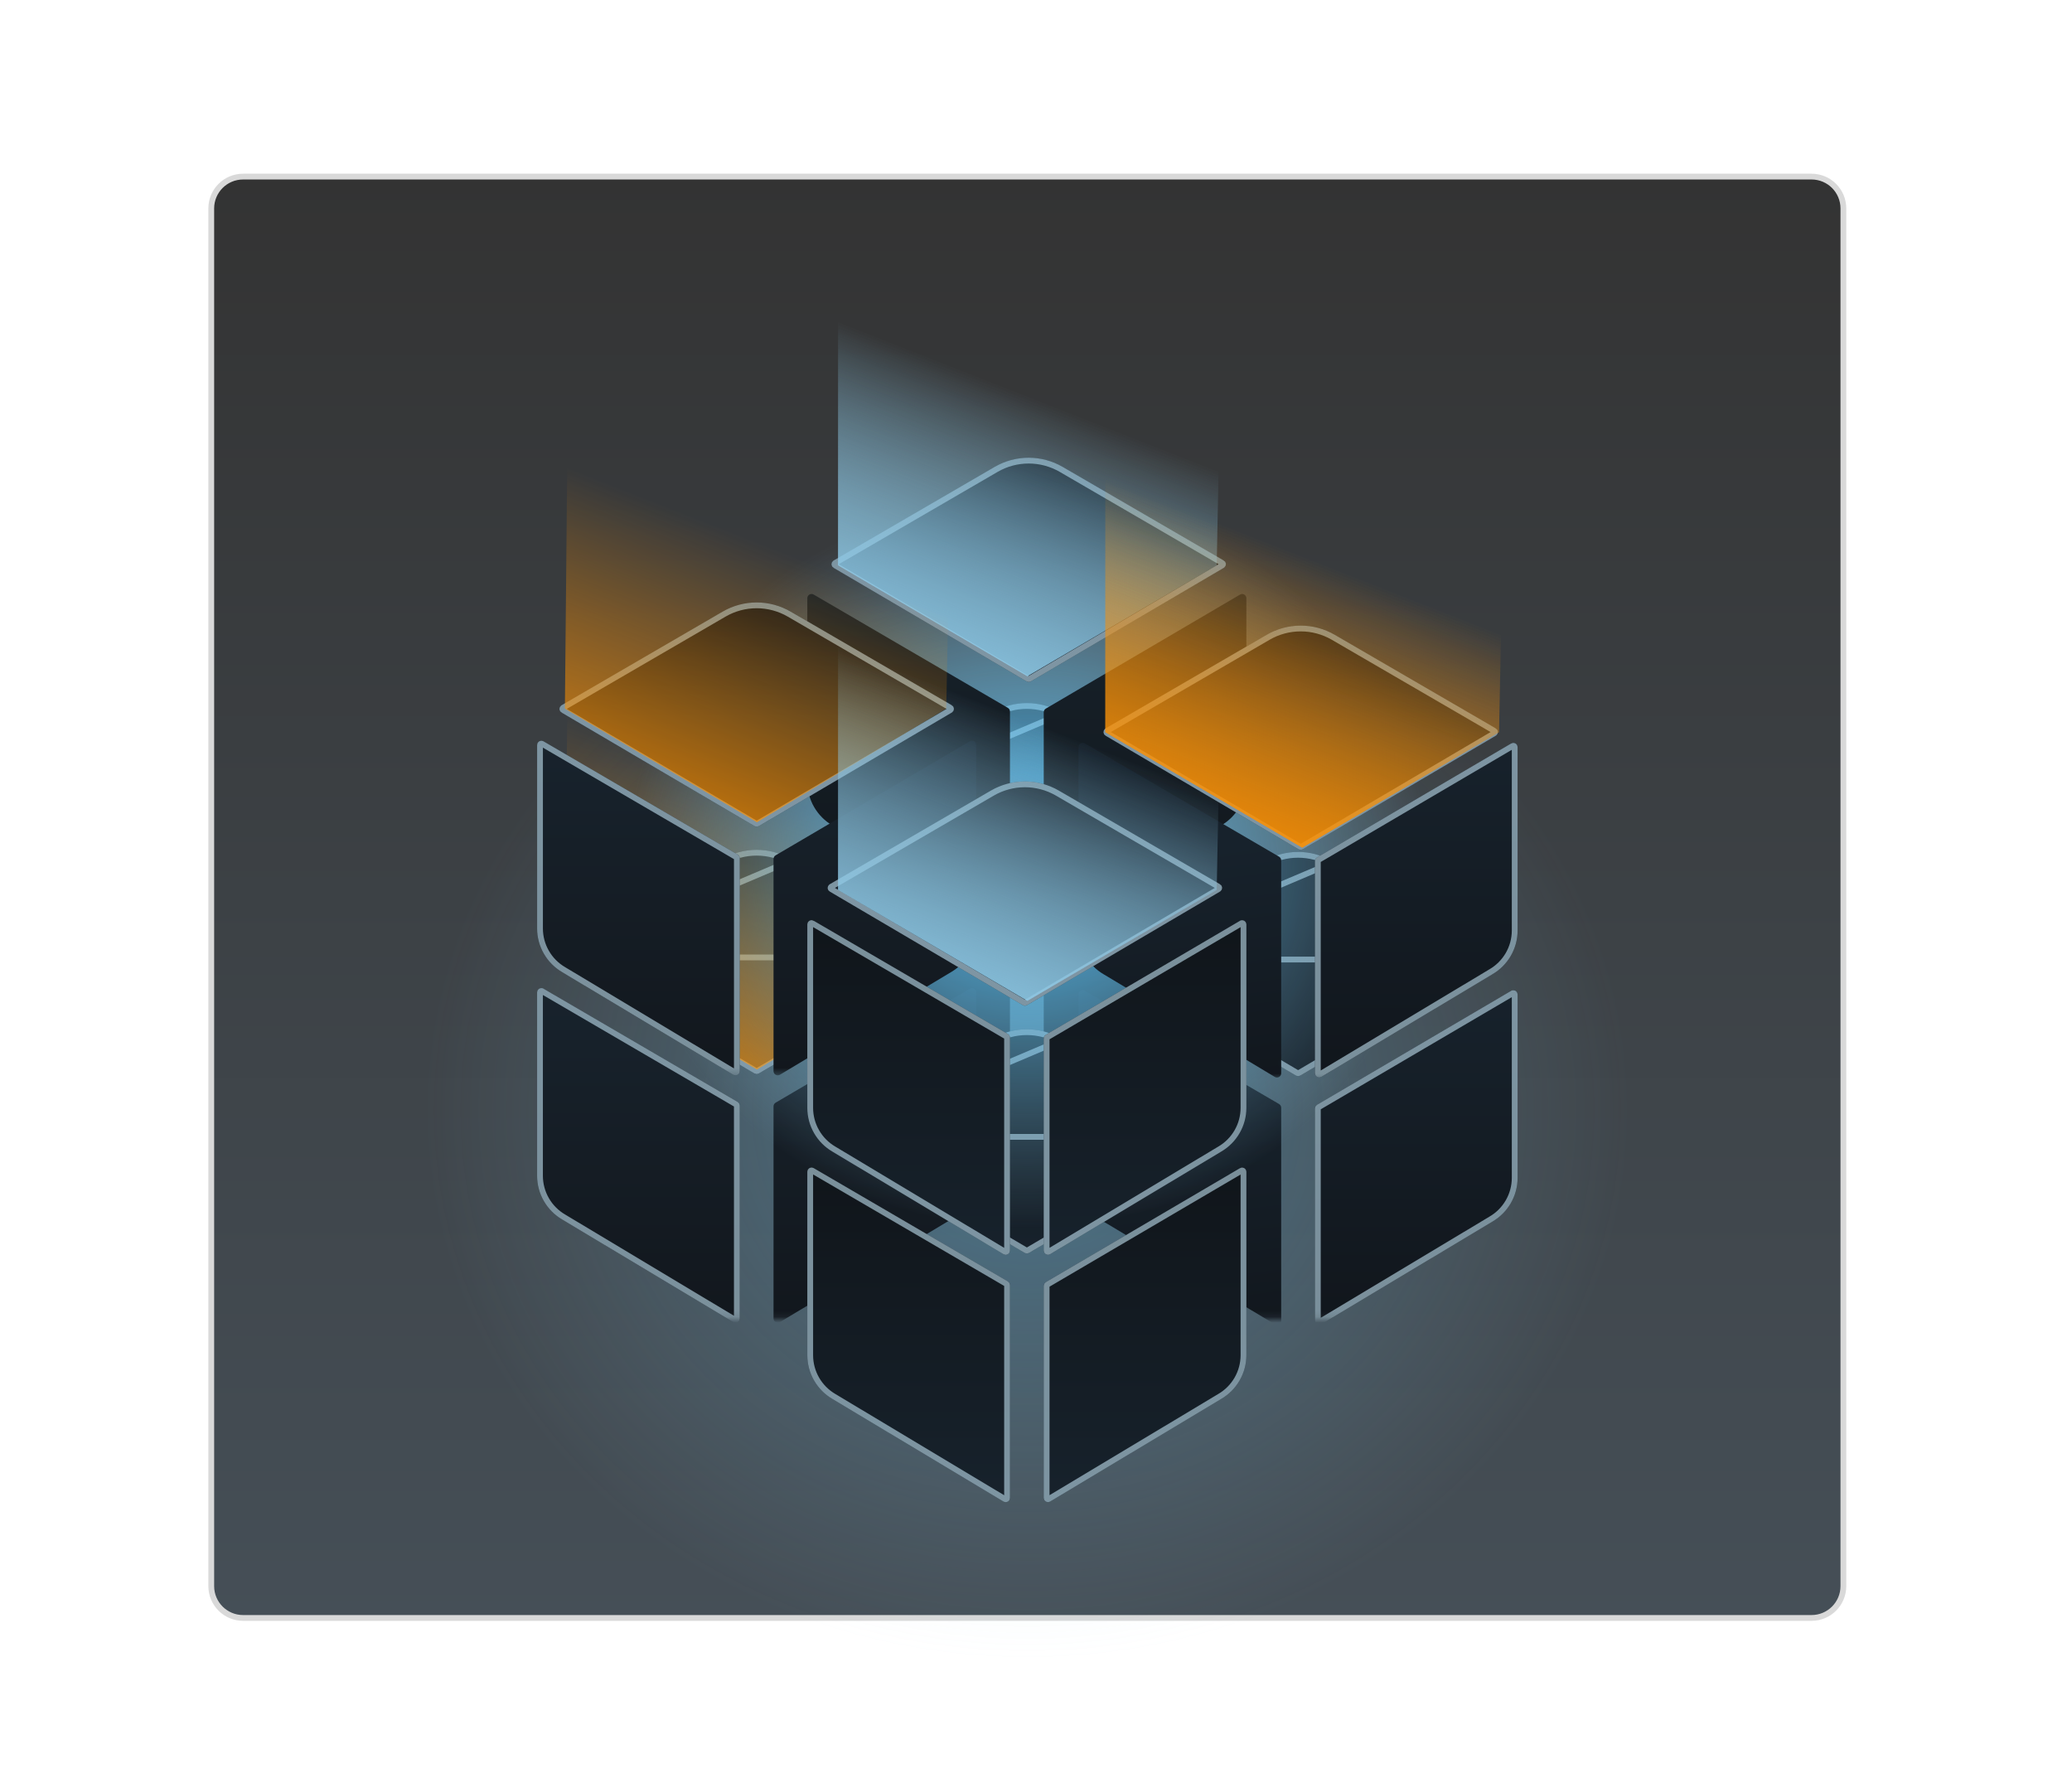 <svg width="358" height="308" viewBox="0 0 358 308" fill="none" xmlns="http://www.w3.org/2000/svg">
<g clip-path="url(#clip0_1134_14509)">
<g filter="url(#filter0_d_1134_14509)">
<path d="M313 30.509H42C38.962 30.509 36.5 32.971 36.5 36.009V274.009C36.5 277.046 38.962 279.509 42 279.509H313C316.038 279.509 318.5 277.046 318.5 274.009V36.009C318.5 32.971 316.038 30.509 313 30.509Z" fill="url(#paint0_linear_1134_14509)" fill-opacity="0.8" shape-rendering="crispEdges"/>
</g>
<path d="M313 30.509H42C38.962 30.509 36.5 32.971 36.5 36.009V274.009C36.5 277.046 38.962 279.509 42 279.509H313C316.038 279.509 318.5 277.046 318.5 274.009V36.009C318.5 32.971 316.038 30.509 313 30.509Z" stroke="#D9D9D9"/>
<path d="M292.464 87.588H62.555V296.001H292.464V87.588Z" fill="url(#paint1_radial_1134_14509)" fill-opacity="0.3"/>
<mask id="mask0_1134_14509" style="mask-type:luminance" maskUnits="userSpaceOnUse" x="130" y="54" width="95" height="144">
<path d="M224.24 54.877H130.781V197.327H224.24V54.877Z" fill="white"/>
</mask>
<g mask="url(#mask0_1134_14509)">
<path d="M211.138 140.481C211.248 140.416 211.34 140.324 211.403 140.214C211.467 140.103 211.5 139.978 211.5 139.851C211.5 139.723 211.467 139.598 211.403 139.487C211.34 139.377 211.248 139.285 211.138 139.221L183.285 123.038C181.503 122.005 179.479 121.461 177.419 121.461C175.359 121.461 173.336 122.005 171.554 123.038L143.706 139.221C143.595 139.285 143.504 139.377 143.441 139.487C143.377 139.598 143.344 139.723 143.344 139.851C143.344 139.978 143.377 140.103 143.441 140.214C143.504 140.324 143.595 140.416 143.706 140.481L177.055 160.099C177.168 160.165 177.295 160.2 177.426 160.2C177.556 160.2 177.684 160.165 177.796 160.099L211.138 140.481Z" fill="url(#paint2_linear_1134_14509)"/>
<path d="M210.885 140.05L210.886 140.049C210.921 140.029 210.95 140 210.97 139.965C210.99 139.93 211 139.891 211 139.851C211 139.81 210.99 139.771 210.97 139.736C210.95 139.702 210.921 139.673 210.886 139.652L183.034 123.471M210.885 140.05L183.034 123.471M210.885 140.05L177.542 159.668C177.507 159.689 177.467 159.7 177.426 159.7C177.385 159.7 177.344 159.689 177.309 159.668L143.959 140.05L143.958 140.049M210.885 140.05L143.958 140.049M183.034 123.471C181.328 122.483 179.391 121.961 177.419 121.961C175.447 121.961 173.511 122.482 171.805 123.47L171.804 123.471L143.958 139.652C143.957 139.652 143.957 139.653 143.957 139.653C143.923 139.673 143.894 139.702 143.874 139.736C143.854 139.771 143.844 139.81 143.844 139.851C143.844 139.891 143.854 139.93 143.874 139.965C143.894 140 143.923 140.029 143.958 140.049M183.034 123.471L143.958 140.049" stroke="#CEEFFF" stroke-opacity="0.56"/>
<path d="M140.582 145.442C140.471 145.378 140.345 145.345 140.217 145.345C140.088 145.345 139.962 145.379 139.851 145.444C139.74 145.508 139.648 145.601 139.584 145.713C139.521 145.824 139.487 145.95 139.488 146.079V177.789C139.491 179.317 139.894 180.818 140.657 182.142C141.419 183.467 142.515 184.568 143.836 185.337L173.407 203.068C173.518 203.132 173.644 203.166 173.772 203.166C173.9 203.166 174.025 203.132 174.136 203.068C174.247 203.004 174.339 202.912 174.403 202.801C174.467 202.691 174.501 202.565 174.501 202.437V165.646C174.501 165.518 174.467 165.392 174.403 165.282C174.339 165.171 174.247 165.079 174.136 165.015L140.582 145.442Z" fill="url(#paint3_linear_1134_14509)"/>
<path d="M180.336 165.774V202.428C180.336 202.556 180.37 202.682 180.434 202.793C180.498 202.904 180.59 202.996 180.701 203.059C180.812 203.123 180.938 203.157 181.066 203.157C181.194 203.157 181.319 203.123 181.43 203.059L211 185.329C212.319 184.56 213.415 183.46 214.178 182.138C214.941 180.816 215.344 179.317 215.349 177.79V146.079C215.348 145.952 215.314 145.826 215.25 145.716C215.186 145.605 215.094 145.513 214.983 145.45C214.872 145.386 214.747 145.352 214.619 145.353C214.491 145.353 214.365 145.386 214.255 145.45L180.701 165.145C180.59 165.209 180.498 165.301 180.434 165.411C180.37 165.521 180.336 165.647 180.336 165.774Z" fill="url(#paint4_linear_1134_14509)"/>
</g>
<mask id="mask1_1134_14509" style="mask-type:luminance" maskUnits="userSpaceOnUse" x="84" y="86" width="94" height="142">
<path d="M177.508 86.532H84.049V227.851H177.508V86.532Z" fill="white"/>
</mask>
<g mask="url(#mask1_1134_14509)">
<path d="M164.451 165.829C164.561 165.765 164.652 165.673 164.716 165.562C164.779 165.452 164.813 165.327 164.813 165.199C164.813 165.072 164.779 164.946 164.716 164.836C164.652 164.725 164.561 164.633 164.451 164.569L136.597 148.387C134.815 147.354 132.792 146.81 130.732 146.81C128.672 146.81 126.648 147.354 124.866 148.387L97.018 164.569C96.908 164.633 96.817 164.725 96.753 164.836C96.69 164.946 96.656 165.072 96.656 165.199C96.656 165.327 96.69 165.452 96.753 165.562C96.817 165.673 96.908 165.765 97.018 165.829L130.368 185.447C130.48 185.514 130.608 185.548 130.738 185.548C130.868 185.548 130.996 185.514 131.108 185.447L164.451 165.829Z" fill="url(#paint5_linear_1134_14509)"/>
<path d="M164.197 165.398L164.199 165.397C164.233 165.377 164.262 165.348 164.282 165.313C164.302 165.279 164.313 165.239 164.313 165.199C164.313 165.159 164.302 165.12 164.282 165.085C164.262 165.05 164.233 165.021 164.199 165.001L136.347 148.819L164.197 165.398ZM164.197 165.398L130.855 185.017C130.819 185.037 130.779 185.048 130.738 185.048C130.697 185.048 130.657 185.037 130.622 185.017L130.621 185.016L97.272 165.398L97.27 165.397M164.197 165.398L97.27 165.397M97.27 165.397C97.235 165.377 97.207 165.348 97.187 165.313C97.167 165.279 97.156 165.239 97.156 165.199C97.156 165.159 97.167 165.12 97.187 165.085C97.207 165.05 97.235 165.021 97.27 165.001L125.117 148.819C126.823 147.83 128.76 147.31 130.732 147.31C132.703 147.31 134.64 147.83 136.346 148.819L97.27 165.397Z" stroke="#CEEFFF" stroke-opacity="0.56"/>
<path d="M93.895 170.79C93.784 170.726 93.657 170.692 93.529 170.692C93.401 170.693 93.274 170.727 93.163 170.791C93.052 170.856 92.96 170.949 92.897 171.06C92.833 171.172 92.8 171.298 92.801 171.427V203.137C92.804 204.665 93.206 206.166 93.969 207.49C94.732 208.814 95.828 209.916 97.148 210.685L126.72 228.416C126.83 228.48 126.956 228.513 127.084 228.513C127.212 228.513 127.338 228.48 127.449 228.416C127.56 228.352 127.652 228.26 127.716 228.149C127.78 228.038 127.814 227.913 127.814 227.785V190.994C127.814 190.866 127.78 190.74 127.716 190.629C127.652 190.519 127.56 190.427 127.449 190.363L93.895 170.79Z" fill="url(#paint6_linear_1134_14509)"/>
<path d="M93.301 171.427V171.423C93.301 171.383 93.311 171.343 93.331 171.308C93.351 171.273 93.38 171.244 93.415 171.223C93.45 171.203 93.489 171.192 93.53 171.192C93.57 171.192 93.609 171.203 93.644 171.223H93.645L127.197 190.795L127.199 190.796C127.234 190.816 127.263 190.845 127.283 190.88C127.303 190.914 127.314 190.954 127.314 190.994V227.784C127.314 227.824 127.303 227.864 127.283 227.899C127.263 227.934 127.234 227.962 127.199 227.983C127.164 228.003 127.124 228.013 127.084 228.013C127.045 228.013 127.006 228.003 126.972 227.984L97.405 210.256L97.4 210.253C96.155 209.527 95.121 208.489 94.402 207.24C93.683 205.992 93.303 204.577 93.301 203.136V171.427Z" stroke="#CEEFFF" stroke-opacity="0.56"/>
<path d="M133.65 191.121V227.775C133.651 227.903 133.684 228.029 133.748 228.139C133.812 228.25 133.905 228.342 134.015 228.406C134.126 228.47 134.252 228.504 134.38 228.504C134.508 228.504 134.634 228.47 134.745 228.406L164.314 210.675C165.633 209.907 166.729 208.807 167.492 207.485C168.255 206.162 168.659 204.663 168.663 203.136V171.426C168.663 171.298 168.629 171.173 168.565 171.062C168.5 170.952 168.408 170.86 168.297 170.796C168.187 170.733 168.061 170.699 167.933 170.699C167.805 170.699 167.68 170.733 167.569 170.797L134.015 190.492C133.905 190.555 133.813 190.647 133.749 190.758C133.685 190.868 133.651 190.993 133.65 191.121Z" fill="url(#paint7_linear_1134_14509)"/>
<path d="M98.069 116.56L117.158 127.615L127.173 133.326C128.267 133.95 129.59 134.022 130.745 133.522L142.929 128.242L164.425 118.429L163.49 165.158L130.779 184.785L97.602 165.158L98.069 116.56Z" fill="url(#paint8_linear_1134_14509)"/>
</g>
<mask id="mask2_1134_14509" style="mask-type:luminance" maskUnits="userSpaceOnUse" x="177" y="84" width="94" height="144">
<path d="M270.965 84.272H177.506V227.851H270.965V84.272Z" fill="white"/>
</mask>
<g mask="url(#mask2_1134_14509)">
<path d="M258 166.193C258.11 166.128 258.201 166.036 258.265 165.926C258.328 165.815 258.361 165.69 258.361 165.562C258.361 165.435 258.328 165.31 258.265 165.199C258.201 165.089 258.11 164.997 258 164.932L230.146 148.75C228.364 147.717 226.34 147.173 224.281 147.173C222.221 147.173 220.197 147.717 218.415 148.75L190.567 164.932C190.457 164.997 190.365 165.089 190.302 165.199C190.238 165.31 190.205 165.435 190.205 165.562C190.205 165.69 190.238 165.815 190.302 165.926C190.365 166.036 190.457 166.128 190.567 166.193L223.917 185.811C224.029 185.877 224.157 185.912 224.287 185.912C224.417 185.912 224.545 185.877 224.657 185.811L258 166.193Z" fill="url(#paint9_linear_1134_14509)"/>
<path d="M257.746 165.762L257.748 165.761C257.782 165.74 257.811 165.712 257.831 165.677C257.851 165.642 257.861 165.603 257.861 165.562C257.861 165.522 257.851 165.483 257.831 165.448C257.811 165.413 257.782 165.385 257.748 165.364L229.895 149.182M257.746 165.762L229.895 149.182M257.746 165.762L224.404 185.38C224.369 185.401 224.328 185.412 224.287 185.412C224.246 185.412 224.206 185.401 224.17 185.38L190.82 165.762L190.819 165.761M257.746 165.762L190.819 165.761M229.895 149.182C228.189 148.194 226.252 147.673 224.281 147.673C222.309 147.673 220.372 148.194 218.666 149.182L190.819 165.364C190.819 165.364 190.819 165.365 190.818 165.365C190.784 165.385 190.755 165.414 190.736 165.448C190.716 165.483 190.705 165.522 190.705 165.562C190.705 165.603 190.716 165.642 190.736 165.677C190.756 165.712 190.784 165.74 190.819 165.761M229.895 149.182L190.819 165.761" stroke="#CEEFFF" stroke-opacity="0.56"/>
<path d="M187.444 171.155C187.333 171.091 187.206 171.057 187.078 171.058C186.949 171.058 186.823 171.092 186.712 171.157C186.601 171.221 186.509 171.314 186.446 171.425C186.382 171.537 186.349 171.663 186.35 171.792V203.502C186.352 205.03 186.755 206.531 187.518 207.855C188.281 209.179 189.377 210.281 190.697 211.05L220.268 228.781C220.379 228.845 220.505 228.878 220.633 228.878C220.761 228.879 220.887 228.845 220.997 228.781C221.108 228.717 221.2 228.625 221.265 228.514C221.329 228.403 221.362 228.278 221.363 228.15V191.359C221.362 191.231 221.329 191.105 221.265 190.995C221.201 190.884 221.109 190.792 220.998 190.728L187.444 171.155Z" fill="url(#paint10_linear_1134_14509)"/>
<path d="M227.197 191.484V228.139C227.197 228.267 227.231 228.392 227.295 228.503C227.359 228.613 227.451 228.706 227.562 228.77C227.673 228.834 227.799 228.867 227.927 228.867C228.055 228.867 228.181 228.834 228.291 228.77L257.861 211.038C259.18 210.27 260.276 209.17 261.039 207.848C261.802 206.526 262.206 205.027 262.21 203.501V171.789C262.21 171.662 262.176 171.536 262.111 171.426C262.047 171.315 261.955 171.223 261.844 171.16C261.734 171.096 261.608 171.062 261.48 171.062C261.352 171.064 261.227 171.096 261.116 171.16L227.562 190.855C227.451 190.919 227.36 191.01 227.296 191.121C227.232 191.231 227.198 191.356 227.197 191.484Z" fill="url(#paint11_linear_1134_14509)"/>
<path d="M257.609 210.606L257.604 210.61L228.039 228.339C228.005 228.358 227.966 228.367 227.927 228.367C227.887 228.367 227.847 228.357 227.812 228.337C227.777 228.317 227.748 228.288 227.728 228.253C227.708 228.219 227.697 228.179 227.697 228.139V191.485C227.698 191.445 227.708 191.406 227.728 191.372C227.748 191.337 227.777 191.308 227.812 191.288L227.815 191.286L261.366 171.593H261.367C261.402 171.573 261.441 171.564 261.481 171.562C261.521 171.562 261.56 171.573 261.595 171.593C261.63 171.613 261.659 171.642 261.679 171.677C261.699 171.711 261.71 171.75 261.71 171.79V171.792V203.498V203.501C261.706 204.94 261.325 206.352 260.606 207.598C259.886 208.845 258.853 209.882 257.609 210.606Z" stroke="#CEEFFF" stroke-opacity="0.56"/>
</g>
<path d="M211.138 196.831C211.248 196.767 211.34 196.675 211.403 196.564C211.467 196.454 211.5 196.329 211.5 196.201C211.5 196.074 211.467 195.948 211.403 195.838C211.34 195.727 211.248 195.635 211.138 195.571L183.285 179.389C181.503 178.356 179.479 177.812 177.419 177.812C175.359 177.812 173.336 178.356 171.554 179.389L143.706 195.571C143.595 195.635 143.504 195.727 143.441 195.838C143.377 195.948 143.344 196.074 143.344 196.201C143.344 196.329 143.377 196.454 143.441 196.564C143.504 196.675 143.595 196.767 143.706 196.831L177.055 216.449C177.168 216.515 177.295 216.55 177.426 216.55C177.556 216.55 177.684 216.515 177.796 216.449L211.138 196.831Z" fill="url(#paint12_linear_1134_14509)"/>
<path d="M210.885 196.4L210.886 196.399C210.921 196.379 210.95 196.35 210.97 196.315C210.99 196.281 211 196.241 211 196.201C211 196.161 210.99 196.122 210.97 196.087C210.95 196.052 210.921 196.023 210.886 196.003L183.034 179.821M210.885 196.4L183.034 179.821M210.885 196.4L177.542 216.018C177.507 216.038 177.467 216.05 177.426 216.05C177.385 216.05 177.344 216.039 177.309 216.019L143.959 196.4L143.958 196.399M210.885 196.4L143.958 196.399M183.034 179.821C181.328 178.832 179.391 178.312 177.419 178.312C175.447 178.312 173.511 178.832 171.805 179.821H171.804L143.957 196.003C143.923 196.023 143.894 196.052 143.874 196.087C143.854 196.122 143.844 196.161 143.844 196.201C143.844 196.241 143.854 196.281 143.874 196.315C143.894 196.35 143.923 196.379 143.958 196.399M183.034 179.821L143.958 196.399" stroke="#CEEFFF" stroke-opacity="0.56"/>
<path d="M140.582 201.792C140.471 201.728 140.345 201.694 140.217 201.694C140.088 201.695 139.962 201.729 139.851 201.793C139.74 201.858 139.648 201.951 139.584 202.062C139.521 202.174 139.487 202.3 139.488 202.429V234.139C139.491 235.667 139.894 237.168 140.657 238.492C141.419 239.816 142.515 240.918 143.836 241.687L173.407 259.417C173.518 259.481 173.644 259.515 173.772 259.515C173.9 259.515 174.025 259.482 174.136 259.418C174.247 259.354 174.339 259.262 174.403 259.151C174.467 259.04 174.501 258.915 174.501 258.787V221.996C174.501 221.868 174.467 221.742 174.403 221.631C174.339 221.521 174.247 221.429 174.136 221.365L140.582 201.792Z" fill="url(#paint13_linear_1134_14509)"/>
<path d="M139.988 202.429V202.425C139.988 202.385 139.998 202.345 140.018 202.31C140.038 202.275 140.067 202.246 140.102 202.225C140.137 202.205 140.177 202.194 140.217 202.194C140.257 202.194 140.297 202.205 140.332 202.225L173.885 221.797L173.886 221.798C173.921 221.818 173.95 221.847 173.97 221.882C173.991 221.916 174.001 221.956 174.001 221.996V258.786C174.001 258.826 173.991 258.866 173.97 258.901C173.95 258.935 173.921 258.964 173.886 258.985C173.852 259.005 173.812 259.015 173.772 259.015C173.732 259.015 173.694 259.005 173.66 258.986L144.093 241.258L144.087 241.255C142.842 240.529 141.809 239.491 141.09 238.242C140.371 236.994 139.991 235.579 139.988 234.138V202.429Z" stroke="#CEEFFF" stroke-opacity="0.56"/>
<path d="M180.336 222.124V258.778C180.336 258.906 180.37 259.032 180.434 259.142C180.498 259.253 180.59 259.345 180.701 259.409C180.812 259.473 180.938 259.507 181.066 259.507C181.194 259.507 181.319 259.473 181.43 259.409L211 241.678C212.319 240.91 213.415 239.81 214.178 238.488C214.941 237.165 215.344 235.666 215.349 234.139V202.429C215.348 202.301 215.314 202.176 215.25 202.065C215.186 201.955 215.094 201.863 214.983 201.799C214.872 201.736 214.747 201.702 214.619 201.702C214.491 201.702 214.365 201.736 214.255 201.8L180.701 221.495C180.59 221.558 180.498 221.65 180.434 221.761C180.37 221.871 180.336 221.996 180.336 222.124Z" fill="url(#paint14_linear_1134_14509)"/>
<path d="M210.748 241.246L210.742 241.249L181.178 258.977C181.143 258.997 181.105 259.007 181.065 259.007C181.025 259.007 180.986 258.996 180.951 258.976C180.916 258.956 180.887 258.927 180.867 258.892C180.847 258.857 180.836 258.818 180.836 258.778V222.125C180.836 222.085 180.847 222.046 180.867 222.011C180.887 221.977 180.916 221.948 180.951 221.928L180.954 221.926L214.505 202.233L214.506 202.232C214.54 202.213 214.579 202.202 214.619 202.202C214.659 202.202 214.699 202.213 214.734 202.233C214.769 202.253 214.798 202.282 214.818 202.316C214.838 202.351 214.849 202.39 214.849 202.43V202.431V234.138V234.139C214.844 235.578 214.464 236.991 213.744 238.238C213.025 239.485 211.992 240.522 210.748 241.246Z" stroke="#CEEFFF" stroke-opacity="0.56"/>
<path d="M292.464 44.855H62.555V253.268H292.464V44.855Z" fill="url(#paint15_radial_1134_14509)" fill-opacity="0.7"/>
<mask id="mask3_1134_14509" style="mask-type:luminance" maskUnits="userSpaceOnUse" x="130" y="12" width="95" height="143">
<path d="M224.24 12.145H130.781V154.595H224.24V12.145Z" fill="white"/>
</mask>
<g mask="url(#mask3_1134_14509)">
<path d="M211.453 98.096C211.563 98.032 211.654 97.94 211.718 97.829C211.781 97.719 211.815 97.593 211.815 97.466C211.815 97.338 211.781 97.213 211.718 97.103C211.654 96.992 211.563 96.9 211.453 96.836L183.599 80.653C181.817 79.62 179.794 79.076 177.734 79.076C175.674 79.076 173.65 79.62 171.868 80.653L144.02 96.836C143.91 96.9 143.819 96.992 143.755 97.103C143.692 97.213 143.658 97.338 143.658 97.466C143.658 97.593 143.692 97.719 143.755 97.829C143.819 97.94 143.91 98.032 144.02 98.096L177.37 117.714C177.482 117.78 177.61 117.815 177.74 117.815C177.87 117.815 177.998 117.78 178.11 117.714L211.453 98.096Z" fill="url(#paint16_linear_1134_14509)"/>
<path d="M172.119 81.086L144.272 97.268C144.237 97.288 144.209 97.317 144.189 97.352C144.169 97.386 144.158 97.426 144.158 97.466C144.158 97.506 144.169 97.545 144.189 97.58C144.209 97.615 144.237 97.644 144.272 97.664L144.274 97.665L177.624 117.283C177.659 117.304 177.699 117.315 177.74 117.315C177.781 117.315 177.822 117.304 177.857 117.283L211.199 97.665L211.201 97.664C211.235 97.644 211.264 97.615 211.284 97.58C211.304 97.545 211.315 97.506 211.315 97.466C211.315 97.426 211.304 97.386 211.284 97.352C211.264 97.317 211.236 97.288 211.202 97.268C211.201 97.268 211.201 97.268 211.201 97.268L183.349 81.086C181.642 80.097 179.706 79.576 177.734 79.576C175.762 79.576 173.825 80.097 172.119 81.086ZM172.119 81.086C172.119 81.086 172.119 81.086 172.119 81.086Z" stroke="#CEEFFF" stroke-opacity="0.56"/>
<path d="M140.582 102.71C140.471 102.646 140.345 102.612 140.217 102.612C140.088 102.613 139.962 102.647 139.851 102.711C139.74 102.776 139.648 102.869 139.584 102.98C139.521 103.092 139.487 103.218 139.488 103.347V135.057C139.491 136.585 139.894 138.086 140.657 139.41C141.419 140.734 142.515 141.836 143.836 142.605L173.407 160.335C173.518 160.399 173.644 160.433 173.772 160.433C173.9 160.433 174.025 160.4 174.136 160.336C174.247 160.272 174.339 160.18 174.403 160.069C174.467 159.958 174.501 159.832 174.501 159.704V122.914C174.501 122.786 174.467 122.66 174.403 122.549C174.339 122.439 174.247 122.347 174.136 122.283L140.582 102.71Z" fill="url(#paint17_linear_1134_14509)"/>
<path d="M180.336 123.042V159.696C180.336 159.824 180.37 159.95 180.434 160.06C180.498 160.171 180.59 160.263 180.701 160.327C180.812 160.391 180.938 160.425 181.066 160.425C181.194 160.425 181.319 160.391 181.43 160.327L211 142.596C212.319 141.828 213.415 140.728 214.178 139.406C214.941 138.083 215.344 136.584 215.349 135.057V103.347C215.348 103.219 215.314 103.094 215.25 102.983C215.186 102.873 215.094 102.781 214.983 102.717C214.872 102.654 214.747 102.62 214.619 102.62C214.491 102.62 214.365 102.654 214.255 102.718L180.701 122.413C180.59 122.476 180.498 122.568 180.434 122.678C180.37 122.789 180.336 122.914 180.336 123.042Z" fill="url(#paint18_linear_1134_14509)"/>
<path d="M144.799 48.593L163.887 59.648L173.903 65.359C174.997 65.983 176.32 66.055 177.475 65.555L189.659 60.275L211.155 50.462L210.22 97.659L177.509 116.818L144.799 97.659V48.593Z" fill="url(#paint19_linear_1134_14509)"/>
<path d="M144.799 48.593L163.887 59.648L173.903 65.359C174.997 65.983 176.32 66.055 177.475 65.555L189.659 60.275L211.155 50.462L210.22 97.659L177.509 116.818L144.799 97.659V48.593Z" fill="url(#paint20_linear_1134_14509)"/>
</g>
<mask id="mask4_1134_14509" style="mask-type:luminance" maskUnits="userSpaceOnUse" x="83" y="43" width="95" height="143">
<path d="M177.927 43.765H83.92V185.631H177.927V43.765Z" fill="white"/>
</mask>
<g mask="url(#mask4_1134_14509)">
<path d="M164.453 123.096C164.563 123.032 164.654 122.94 164.718 122.829C164.781 122.719 164.815 122.593 164.815 122.466C164.815 122.338 164.781 122.213 164.718 122.103C164.654 121.992 164.563 121.9 164.453 121.836L136.599 105.653C134.817 104.62 132.794 104.076 130.734 104.076C128.674 104.076 126.65 104.62 124.868 105.653L97.02 121.836C96.91 121.9 96.819 121.992 96.755 122.103C96.692 122.213 96.658 122.338 96.658 122.466C96.658 122.593 96.692 122.719 96.755 122.829C96.819 122.94 96.91 123.032 97.02 123.096L130.37 142.714C130.482 142.78 130.61 142.815 130.74 142.815C130.87 142.815 130.998 142.78 131.11 142.714L164.453 123.096Z" fill="url(#paint21_linear_1134_14509)"/>
<path d="M125.119 106.086L97.272 122.268C97.237 122.288 97.209 122.317 97.189 122.352C97.169 122.386 97.158 122.426 97.158 122.466C97.158 122.506 97.169 122.545 97.189 122.58C97.209 122.615 97.237 122.644 97.272 122.664L97.274 122.665L130.624 142.283C130.659 142.304 130.699 142.315 130.74 142.315C130.781 142.315 130.822 142.304 130.857 142.283L164.199 122.665L164.201 122.664C164.235 122.644 164.264 122.615 164.284 122.58C164.304 122.545 164.315 122.506 164.315 122.466C164.315 122.426 164.304 122.386 164.284 122.352C164.264 122.317 164.236 122.288 164.202 122.268C164.201 122.268 164.201 122.268 164.201 122.268L136.349 106.086C134.642 105.097 132.706 104.576 130.734 104.576C128.762 104.576 126.825 105.097 125.119 106.086ZM125.119 106.086C125.119 106.086 125.119 106.086 125.119 106.086Z" stroke="#CEEFFF" stroke-opacity="0.56"/>
<path d="M93.897 128.059C93.786 127.994 93.659 127.961 93.531 127.961C93.403 127.961 93.276 127.995 93.165 128.06C93.054 128.124 92.962 128.217 92.899 128.329C92.835 128.44 92.802 128.567 92.803 128.695V160.405C92.806 161.934 93.208 163.434 93.971 164.759C94.734 166.083 95.83 167.184 97.15 167.953L126.722 185.684C126.832 185.748 126.958 185.782 127.086 185.782C127.214 185.782 127.34 185.748 127.451 185.684C127.561 185.62 127.654 185.528 127.718 185.418C127.782 185.307 127.816 185.181 127.816 185.053V148.262C127.816 148.134 127.782 148.009 127.718 147.898C127.654 147.787 127.562 147.695 127.451 147.631L93.897 128.059Z" fill="url(#paint22_linear_1134_14509)"/>
<path d="M93.303 128.695V128.692C93.302 128.651 93.313 128.612 93.333 128.577C93.353 128.542 93.382 128.512 93.417 128.492C93.452 128.472 93.491 128.461 93.532 128.461C93.572 128.461 93.611 128.471 93.646 128.491L93.647 128.492L127.199 148.063L127.201 148.064C127.236 148.084 127.265 148.113 127.285 148.148C127.305 148.183 127.316 148.222 127.316 148.263V185.053C127.316 185.093 127.305 185.132 127.285 185.167C127.265 185.202 127.236 185.231 127.201 185.251C127.166 185.271 127.126 185.282 127.086 185.282C127.047 185.282 127.008 185.272 126.974 185.253L97.407 167.525L97.402 167.521C96.157 166.796 95.123 165.758 94.404 164.509C93.685 163.261 93.305 161.846 93.303 160.405V128.695Z" stroke="#CEEFFF" stroke-opacity="0.56"/>
<path d="M133.65 148.389V185.044C133.651 185.172 133.684 185.297 133.748 185.408C133.812 185.519 133.905 185.611 134.015 185.675C134.126 185.739 134.252 185.772 134.38 185.772C134.508 185.772 134.634 185.739 134.745 185.675L164.314 167.944C165.633 167.176 166.729 166.076 167.492 164.753C168.255 163.431 168.659 161.932 168.663 160.405V128.695C168.663 128.567 168.629 128.441 168.565 128.331C168.5 128.22 168.408 128.129 168.297 128.065C168.187 128.001 168.061 127.968 167.933 127.968C167.805 127.968 167.68 128.002 167.569 128.066L134.015 147.76C133.905 147.824 133.813 147.916 133.749 148.026C133.685 148.137 133.651 148.262 133.65 148.389Z" fill="url(#paint23_linear_1134_14509)"/>
<path d="M98.069 73.827L117.158 84.882L127.173 90.594C128.267 91.217 129.59 91.29 130.745 90.789L142.929 85.51L164.425 75.696L163.49 122.426L130.779 142.052L97.602 122.426L98.069 73.827Z" fill="url(#paint24_linear_1134_14509)"/>
</g>
<mask id="mask5_1134_14509" style="mask-type:luminance" maskUnits="userSpaceOnUse" x="177" y="41" width="95" height="146">
<path d="M271.077 41.201H177.924V186.485H271.077V41.201Z" fill="white"/>
</mask>
<g mask="url(#mask5_1134_14509)">
<path d="M258.453 127.096C258.563 127.032 258.654 126.94 258.718 126.829C258.781 126.719 258.815 126.593 258.815 126.466C258.815 126.338 258.781 126.213 258.718 126.103C258.654 125.992 258.563 125.9 258.453 125.836L230.599 109.653C228.817 108.62 226.794 108.076 224.734 108.076C222.674 108.076 220.65 108.62 218.868 109.653L191.02 125.836C190.91 125.9 190.819 125.992 190.755 126.103C190.692 126.213 190.658 126.338 190.658 126.466C190.658 126.593 190.692 126.719 190.755 126.829C190.819 126.94 190.91 127.032 191.02 127.096L224.37 146.714C224.482 146.78 224.61 146.815 224.74 146.815C224.87 146.815 224.998 146.78 225.11 146.714L258.453 127.096Z" fill="url(#paint25_linear_1134_14509)"/>
<path d="M219.119 110.086L191.272 126.268C191.237 126.288 191.209 126.317 191.189 126.352C191.169 126.386 191.158 126.426 191.158 126.466C191.158 126.506 191.169 126.545 191.189 126.58C191.209 126.615 191.237 126.644 191.272 126.664L191.274 126.665L224.624 146.283C224.659 146.304 224.699 146.315 224.74 146.315C224.781 146.315 224.822 146.304 224.857 146.283L258.199 126.665L258.201 126.664C258.235 126.644 258.264 126.615 258.284 126.58C258.304 126.545 258.315 126.506 258.315 126.466C258.315 126.426 258.304 126.386 258.284 126.352C258.264 126.317 258.236 126.288 258.202 126.268C258.201 126.268 258.201 126.268 258.201 126.268L230.349 110.086C228.642 109.097 226.706 108.576 224.734 108.576C222.762 108.576 220.825 109.097 219.119 110.086ZM219.119 110.086C219.119 110.086 219.119 110.086 219.119 110.086Z" stroke="#CEEFFF" stroke-opacity="0.56"/>
<path d="M187.444 128.423C187.333 128.359 187.206 128.325 187.078 128.325C186.949 128.325 186.823 128.36 186.712 128.424C186.601 128.489 186.509 128.581 186.446 128.693C186.382 128.805 186.349 128.931 186.35 129.059V160.77C186.352 162.298 186.755 163.799 187.518 165.123C188.281 166.447 189.377 167.548 190.697 168.318L220.268 186.048C220.379 186.112 220.505 186.146 220.633 186.146C220.761 186.146 220.887 186.112 220.997 186.049C221.108 185.985 221.2 185.893 221.265 185.782C221.329 185.671 221.362 185.545 221.363 185.417V148.626C221.362 148.499 221.329 148.373 221.265 148.262C221.201 148.151 221.109 148.059 220.998 147.996L187.444 128.423Z" fill="url(#paint26_linear_1134_14509)"/>
<path d="M227.197 148.754V185.408C227.197 185.536 227.231 185.661 227.295 185.772C227.359 185.883 227.451 185.975 227.562 186.039C227.673 186.103 227.799 186.137 227.927 186.136C228.055 186.136 228.181 186.103 228.291 186.039L257.861 168.308C259.18 167.54 260.276 166.44 261.039 165.118C261.802 163.795 262.206 162.296 262.21 160.769V129.059C262.21 128.931 262.176 128.806 262.111 128.695C262.047 128.585 261.955 128.493 261.844 128.429C261.734 128.365 261.608 128.332 261.48 128.332C261.352 128.332 261.227 128.366 261.116 128.43L227.562 148.125C227.451 148.188 227.36 148.28 227.296 148.39C227.232 148.501 227.198 148.626 227.197 148.754Z" fill="url(#paint27_linear_1134_14509)"/>
<path d="M257.609 167.876L257.604 167.879L228.039 185.607C228.005 185.626 227.966 185.636 227.927 185.636C227.887 185.637 227.847 185.626 227.812 185.606C227.777 185.586 227.748 185.557 227.728 185.522C227.708 185.487 227.697 185.448 227.697 185.407V148.755C227.698 148.715 227.708 148.676 227.728 148.641C227.748 148.606 227.777 148.578 227.812 148.558L227.815 148.556L261.366 128.863L261.367 128.862C261.402 128.842 261.441 128.832 261.481 128.832C261.521 128.832 261.56 128.843 261.595 128.863C261.63 128.883 261.659 128.911 261.679 128.946C261.699 128.981 261.71 129.02 261.71 129.06V160.768C261.706 162.207 261.325 163.621 260.606 164.868C259.886 166.115 258.853 167.152 257.609 167.876Z" stroke="#CEEFFF" stroke-opacity="0.56"/>
<path d="M190.975 75.438L210.824 86.942L221.307 92.925C222.401 93.549 223.725 93.622 224.881 93.121L237.622 87.595L259.975 77.383L259.003 126.499L224.989 146.437L190.975 126.499V75.438Z" fill="url(#paint28_linear_1134_14509)"/>
<path d="M190.975 75.438L210.824 86.942L221.307 92.925C222.401 93.549 223.725 93.622 224.881 93.121L237.622 87.595L259.975 77.383L259.003 126.499L224.989 146.437L190.975 126.499V75.438Z" fill="url(#paint29_linear_1134_14509)"/>
</g>
<path d="M210.795 154.02C210.905 153.956 210.996 153.864 211.06 153.753C211.123 153.643 211.157 153.517 211.157 153.39C211.157 153.262 211.123 153.137 211.06 153.027C210.996 152.916 210.905 152.824 210.795 152.76L182.941 136.577C181.159 135.544 179.136 135 177.076 135C175.016 135 172.992 135.544 171.21 136.577L143.362 152.76C143.252 152.824 143.161 152.916 143.097 153.027C143.034 153.137 143 153.262 143 153.39C143 153.517 143.034 153.643 143.097 153.753C143.161 153.864 143.252 153.956 143.362 154.02L176.712 173.638C176.824 173.704 176.952 173.739 177.082 173.739C177.212 173.739 177.34 173.704 177.452 173.638L210.795 154.02Z" fill="url(#paint30_linear_1134_14509)"/>
<path d="M171.461 137.01L143.614 153.192C143.579 153.212 143.551 153.241 143.531 153.276C143.511 153.31 143.5 153.35 143.5 153.39C143.5 153.43 143.511 153.469 143.531 153.504C143.551 153.539 143.579 153.568 143.614 153.588L143.616 153.589L176.966 173.207C177.001 173.228 177.041 173.239 177.082 173.239C177.123 173.239 177.164 173.228 177.199 173.207L210.541 153.589L210.543 153.588C210.577 153.568 210.606 153.539 210.626 153.504C210.646 153.469 210.657 153.43 210.657 153.39C210.657 153.35 210.646 153.31 210.626 153.276C210.606 153.241 210.578 153.212 210.544 153.192C210.543 153.192 210.543 153.192 210.543 153.192L182.691 137.01C180.984 136.021 179.048 135.5 177.076 135.5C175.104 135.5 173.167 136.021 171.461 137.01ZM171.461 137.01C171.461 137.009 171.461 137.01 171.461 137.01Z" stroke="#CEEFFF" stroke-opacity="0.56"/>
<path d="M140.582 159.059C140.471 158.994 140.345 158.961 140.217 158.961C140.088 158.961 139.962 158.995 139.851 159.06C139.74 159.124 139.648 159.217 139.584 159.329C139.521 159.44 139.487 159.567 139.488 159.695V191.405C139.491 192.934 139.894 194.434 140.657 195.759C141.419 197.083 142.515 198.184 143.836 198.953L173.407 216.684C173.518 216.748 173.644 216.782 173.772 216.782C173.9 216.782 174.025 216.748 174.136 216.684C174.247 216.62 174.339 216.528 174.403 216.418C174.467 216.307 174.501 216.181 174.501 216.053V179.262C174.501 179.134 174.467 179.009 174.403 178.898C174.339 178.787 174.247 178.695 174.136 178.631L140.582 159.059Z" fill="url(#paint31_linear_1134_14509)"/>
<path d="M139.988 159.695V159.692C139.988 159.651 139.998 159.612 140.018 159.577C140.038 159.542 140.067 159.512 140.102 159.492C140.137 159.472 140.177 159.461 140.217 159.461C140.257 159.461 140.297 159.471 140.332 159.491V159.492L173.885 179.063L173.886 179.064C173.921 179.084 173.95 179.113 173.97 179.148C173.991 179.183 174.001 179.222 174.001 179.263V216.053C174.001 216.093 173.991 216.132 173.97 216.167C173.95 216.202 173.921 216.231 173.886 216.251C173.852 216.271 173.812 216.282 173.772 216.282C173.732 216.282 173.694 216.272 173.66 216.253L144.093 198.525L144.087 198.521C142.842 197.796 141.809 196.758 141.09 195.509C140.371 194.261 139.991 192.846 139.988 191.405V159.695Z" stroke="#CEEFFF" stroke-opacity="0.56"/>
<path d="M180.336 179.39V216.045C180.336 216.173 180.37 216.298 180.434 216.409C180.498 216.52 180.59 216.612 180.701 216.676C180.812 216.74 180.938 216.773 181.066 216.773C181.194 216.773 181.319 216.739 181.43 216.675L211 198.945C212.319 198.177 213.415 197.077 214.178 195.754C214.941 194.432 215.344 192.933 215.349 191.406V159.696C215.348 159.568 215.314 159.442 215.25 159.332C215.186 159.221 215.094 159.13 214.983 159.066C214.872 159.002 214.747 158.969 214.619 158.969C214.491 158.969 214.365 159.003 214.255 159.066L180.701 178.761C180.59 178.825 180.498 178.917 180.434 179.027C180.37 179.138 180.336 179.263 180.336 179.39Z" fill="url(#paint32_linear_1134_14509)"/>
<path d="M210.748 198.513L210.742 198.516L181.178 216.244C181.143 216.263 181.105 216.273 181.065 216.273C181.025 216.273 180.986 216.263 180.951 216.243C180.916 216.222 180.887 216.193 180.867 216.159C180.847 216.124 180.836 216.084 180.836 216.044V179.392C180.836 179.352 180.847 179.312 180.867 179.278C180.887 179.243 180.916 179.214 180.951 179.194L180.954 179.192L214.505 159.499H214.506C214.54 159.479 214.579 159.469 214.619 159.469C214.659 159.469 214.699 159.479 214.734 159.499C214.769 159.519 214.798 159.548 214.818 159.583C214.838 159.617 214.849 159.657 214.849 159.697V191.405V191.406C214.844 192.845 214.464 194.258 213.744 195.504C213.025 196.751 211.992 197.788 210.748 198.513Z" stroke="#CEEFFF" stroke-opacity="0.56"/>
<path d="M144.799 104.669L163.887 115.724L173.903 121.436C174.997 122.059 176.32 122.132 177.475 121.631L189.659 116.351L211.155 106.538L210.22 153.735L177.509 172.894L144.799 153.735V104.669Z" fill="url(#paint33_linear_1134_14509)"/>
<path d="M144.799 104.669L163.887 115.724L173.903 121.436C174.997 122.059 176.32 122.132 177.475 121.631L189.659 116.351L211.155 106.538L210.22 153.735L177.509 172.894L144.799 153.735V104.669Z" fill="url(#paint34_linear_1134_14509)"/>
</g>
<defs>
<filter id="filter0_d_1134_14509" x="-27.5" y="-33.491" width="410" height="377" filterUnits="userSpaceOnUse" color-interpolation-filters="sRGB">
<feFlood flood-opacity="0" result="BackgroundImageFix"/>
<feColorMatrix in="SourceAlpha" type="matrix" values="0 0 0 0 0 0 0 0 0 0 0 0 0 0 0 0 0 0 127 0" result="hardAlpha"/>
<feOffset/>
<feGaussianBlur stdDeviation="32"/>
<feComposite in2="hardAlpha" operator="out"/>
<feColorMatrix type="matrix" values="0 0 0 0 0.478 0 0 0 0 0.675 0 0 0 0 0.776 0 0 0 0.35 0"/>
<feBlend mode="normal" in2="BackgroundImageFix" result="effect1_dropShadow_1134_14509"/>
<feBlend mode="normal" in="SourceGraphic" in2="effect1_dropShadow_1134_14509" result="shape"/>
</filter>
<linearGradient id="paint0_linear_1134_14509" x1="177.5" y1="30.009" x2="177.5" y2="280.009" gradientUnits="userSpaceOnUse">
<stop/>
<stop offset="1" stop-color="#17232D"/>
</linearGradient>
<radialGradient id="paint1_radial_1134_14509" cx="0" cy="0" r="1" gradientUnits="userSpaceOnUse" gradientTransform="translate(177.509 191.795) rotate(90) scale(104.207 114.955)">
<stop offset="0.146" stop-color="#62CBFF"/>
<stop offset="0.911" stop-color="#8EC9E6" stop-opacity="0"/>
</radialGradient>
<linearGradient id="paint2_linear_1134_14509" x1="177.422" y1="121.461" x2="177.422" y2="160.2" gradientUnits="userSpaceOnUse">
<stop stop-color="#17222B"/>
<stop offset="1" stop-color="#11161B"/>
</linearGradient>
<linearGradient id="paint3_linear_1134_14509" x1="156.995" y1="145.345" x2="156.995" y2="203.166" gradientUnits="userSpaceOnUse">
<stop stop-color="#17222B"/>
<stop offset="1" stop-color="#11161B"/>
</linearGradient>
<linearGradient id="paint4_linear_1134_14509" x1="197.842" y1="145.353" x2="197.842" y2="203.157" gradientUnits="userSpaceOnUse">
<stop stop-color="#17222B"/>
<stop offset="1" stop-color="#11161B"/>
</linearGradient>
<linearGradient id="paint5_linear_1134_14509" x1="130.734" y1="146.81" x2="130.734" y2="185.548" gradientUnits="userSpaceOnUse">
<stop stop-color="#12171D"/>
<stop offset="0.521" stop-color="#18232D"/>
</linearGradient>
<linearGradient id="paint6_linear_1134_14509" x1="110.307" y1="170.692" x2="110.307" y2="228.513" gradientUnits="userSpaceOnUse">
<stop stop-color="#18232D"/>
<stop offset="1" stop-color="#12171D"/>
</linearGradient>
<linearGradient id="paint7_linear_1134_14509" x1="151.157" y1="170.699" x2="151.157" y2="228.504" gradientUnits="userSpaceOnUse">
<stop stop-color="#18232D"/>
<stop offset="1" stop-color="#12171D"/>
</linearGradient>
<linearGradient id="paint8_linear_1134_14509" x1="146.2" y1="116.56" x2="113.49" y2="199.738" gradientUnits="userSpaceOnUse">
<stop offset="0.269" stop-color="#FF9100" stop-opacity="0"/>
<stop offset="1" stop-color="#FF9100"/>
</linearGradient>
<linearGradient id="paint9_linear_1134_14509" x1="250.541" y1="171.426" x2="201.487" y2="159.938" gradientUnits="userSpaceOnUse">
<stop stop-color="#17222C"/>
<stop offset="1" stop-color="#11161C"/>
</linearGradient>
<linearGradient id="paint10_linear_1134_14509" x1="203.856" y1="171.058" x2="211.789" y2="233.52" gradientUnits="userSpaceOnUse">
<stop offset="0.296" stop-color="#17222C"/>
<stop offset="1" stop-color="#11161C"/>
</linearGradient>
<linearGradient id="paint11_linear_1134_14509" x1="244.704" y1="171.062" x2="244.704" y2="228.867" gradientUnits="userSpaceOnUse">
<stop stop-color="#17222C"/>
<stop offset="1" stop-color="#11161C"/>
</linearGradient>
<linearGradient id="paint12_linear_1134_14509" x1="177.422" y1="177.812" x2="177.422" y2="216.55" gradientUnits="userSpaceOnUse">
<stop stop-color="#10151A"/>
<stop offset="1" stop-color="#17222C"/>
</linearGradient>
<linearGradient id="paint13_linear_1134_14509" x1="156.995" y1="201.694" x2="156.995" y2="259.515" gradientUnits="userSpaceOnUse">
<stop stop-color="#10151A"/>
<stop offset="1" stop-color="#17222C"/>
</linearGradient>
<linearGradient id="paint14_linear_1134_14509" x1="197.842" y1="201.702" x2="197.842" y2="259.507" gradientUnits="userSpaceOnUse">
<stop stop-color="#10151A"/>
<stop offset="1" stop-color="#17222C"/>
</linearGradient>
<radialGradient id="paint15_radial_1134_14509" cx="0" cy="0" r="1" gradientUnits="userSpaceOnUse" gradientTransform="translate(177.509 149.062) rotate(90) scale(104.083 114.818)">
<stop offset="0.146" stop-color="#62CBFF"/>
<stop offset="0.605" stop-color="#8EC9E6" stop-opacity="0"/>
</radialGradient>
<linearGradient id="paint16_linear_1134_14509" x1="177.736" y1="79.076" x2="177.736" y2="117.815" gradientUnits="userSpaceOnUse">
<stop stop-color="#12171D"/>
<stop offset="0.521" stop-color="#18232D"/>
</linearGradient>
<linearGradient id="paint17_linear_1134_14509" x1="156.995" y1="102.612" x2="156.995" y2="160.433" gradientUnits="userSpaceOnUse">
<stop stop-color="#17222B"/>
<stop offset="1" stop-color="#11161B"/>
</linearGradient>
<linearGradient id="paint18_linear_1134_14509" x1="197.842" y1="102.62" x2="197.842" y2="160.425" gradientUnits="userSpaceOnUse">
<stop stop-color="#17222B"/>
<stop offset="1" stop-color="#11161B"/>
</linearGradient>
<linearGradient id="paint19_linear_1134_14509" x1="192.93" y1="48.593" x2="160.22" y2="131.771" gradientUnits="userSpaceOnUse">
<stop offset="0.269" stop-color="#8EC9E6" stop-opacity="0"/>
<stop offset="1" stop-color="#8EC9E6"/>
</linearGradient>
<linearGradient id="paint20_linear_1134_14509" x1="192.93" y1="48.593" x2="160.22" y2="131.771" gradientUnits="userSpaceOnUse">
<stop offset="0.269" stop-color="#8EC9E6" stop-opacity="0"/>
<stop offset="1" stop-color="#8EC9E6"/>
</linearGradient>
<linearGradient id="paint21_linear_1134_14509" x1="130.736" y1="104.076" x2="130.736" y2="142.815" gradientUnits="userSpaceOnUse">
<stop stop-color="#12171D"/>
<stop offset="0.521" stop-color="#18232D"/>
</linearGradient>
<linearGradient id="paint22_linear_1134_14509" x1="110.309" y1="127.961" x2="110.309" y2="185.782" gradientUnits="userSpaceOnUse">
<stop stop-color="#18232D"/>
<stop offset="1" stop-color="#12171D"/>
</linearGradient>
<linearGradient id="paint23_linear_1134_14509" x1="151.157" y1="127.968" x2="151.157" y2="185.772" gradientUnits="userSpaceOnUse">
<stop stop-color="#18232D"/>
<stop offset="1" stop-color="#12171D"/>
</linearGradient>
<linearGradient id="paint24_linear_1134_14509" x1="146.2" y1="73.827" x2="113.49" y2="157.006" gradientUnits="userSpaceOnUse">
<stop offset="0.269" stop-color="#FF9100" stop-opacity="0"/>
<stop offset="1" stop-color="#FF9100"/>
</linearGradient>
<linearGradient id="paint25_linear_1134_14509" x1="224.736" y1="108.076" x2="224.736" y2="146.815" gradientUnits="userSpaceOnUse">
<stop stop-color="#12171D"/>
<stop offset="0.521" stop-color="#18232D"/>
</linearGradient>
<linearGradient id="paint26_linear_1134_14509" x1="203.856" y1="128.325" x2="211.789" y2="190.788" gradientUnits="userSpaceOnUse">
<stop offset="0.296" stop-color="#17222C"/>
<stop offset="1" stop-color="#11161C"/>
</linearGradient>
<linearGradient id="paint27_linear_1134_14509" x1="244.704" y1="128.332" x2="244.704" y2="186.136" gradientUnits="userSpaceOnUse">
<stop stop-color="#17222C"/>
<stop offset="1" stop-color="#11161C"/>
</linearGradient>
<linearGradient id="paint28_linear_1134_14509" x1="241.024" y1="75.438" x2="206.963" y2="161.981" gradientUnits="userSpaceOnUse">
<stop offset="0.269" stop-color="#F29111" stop-opacity="0"/>
<stop offset="1" stop-color="#FF9100"/>
</linearGradient>
<linearGradient id="paint29_linear_1134_14509" x1="241.024" y1="75.438" x2="206.963" y2="161.981" gradientUnits="userSpaceOnUse">
<stop offset="0.269" stop-color="#F29111" stop-opacity="0"/>
<stop offset="1" stop-color="#FF9100"/>
</linearGradient>
<linearGradient id="paint30_linear_1134_14509" x1="177.078" y1="135" x2="177.078" y2="173.739" gradientUnits="userSpaceOnUse">
<stop stop-color="#12171D"/>
<stop offset="0.521" stop-color="#18232D"/>
</linearGradient>
<linearGradient id="paint31_linear_1134_14509" x1="156.995" y1="158.961" x2="156.995" y2="216.782" gradientUnits="userSpaceOnUse">
<stop stop-color="#10151A"/>
<stop offset="1" stop-color="#17222C"/>
</linearGradient>
<linearGradient id="paint32_linear_1134_14509" x1="197.842" y1="158.969" x2="197.842" y2="216.773" gradientUnits="userSpaceOnUse">
<stop stop-color="#10151A"/>
<stop offset="1" stop-color="#17222C"/>
</linearGradient>
<linearGradient id="paint33_linear_1134_14509" x1="192.93" y1="104.669" x2="160.22" y2="187.847" gradientUnits="userSpaceOnUse">
<stop offset="0.269" stop-color="#8EC9E6" stop-opacity="0"/>
<stop offset="1" stop-color="#8EC9E6"/>
</linearGradient>
<linearGradient id="paint34_linear_1134_14509" x1="192.93" y1="104.669" x2="160.22" y2="187.847" gradientUnits="userSpaceOnUse">
<stop offset="0.269" stop-color="#8EC9E6" stop-opacity="0"/>
<stop offset="1" stop-color="#8EC9E6"/>
</linearGradient>
<clipPath id="clip0_1134_14509">
<rect width="358" height="308" fill="white"/>
</clipPath>
</defs>
</svg>
